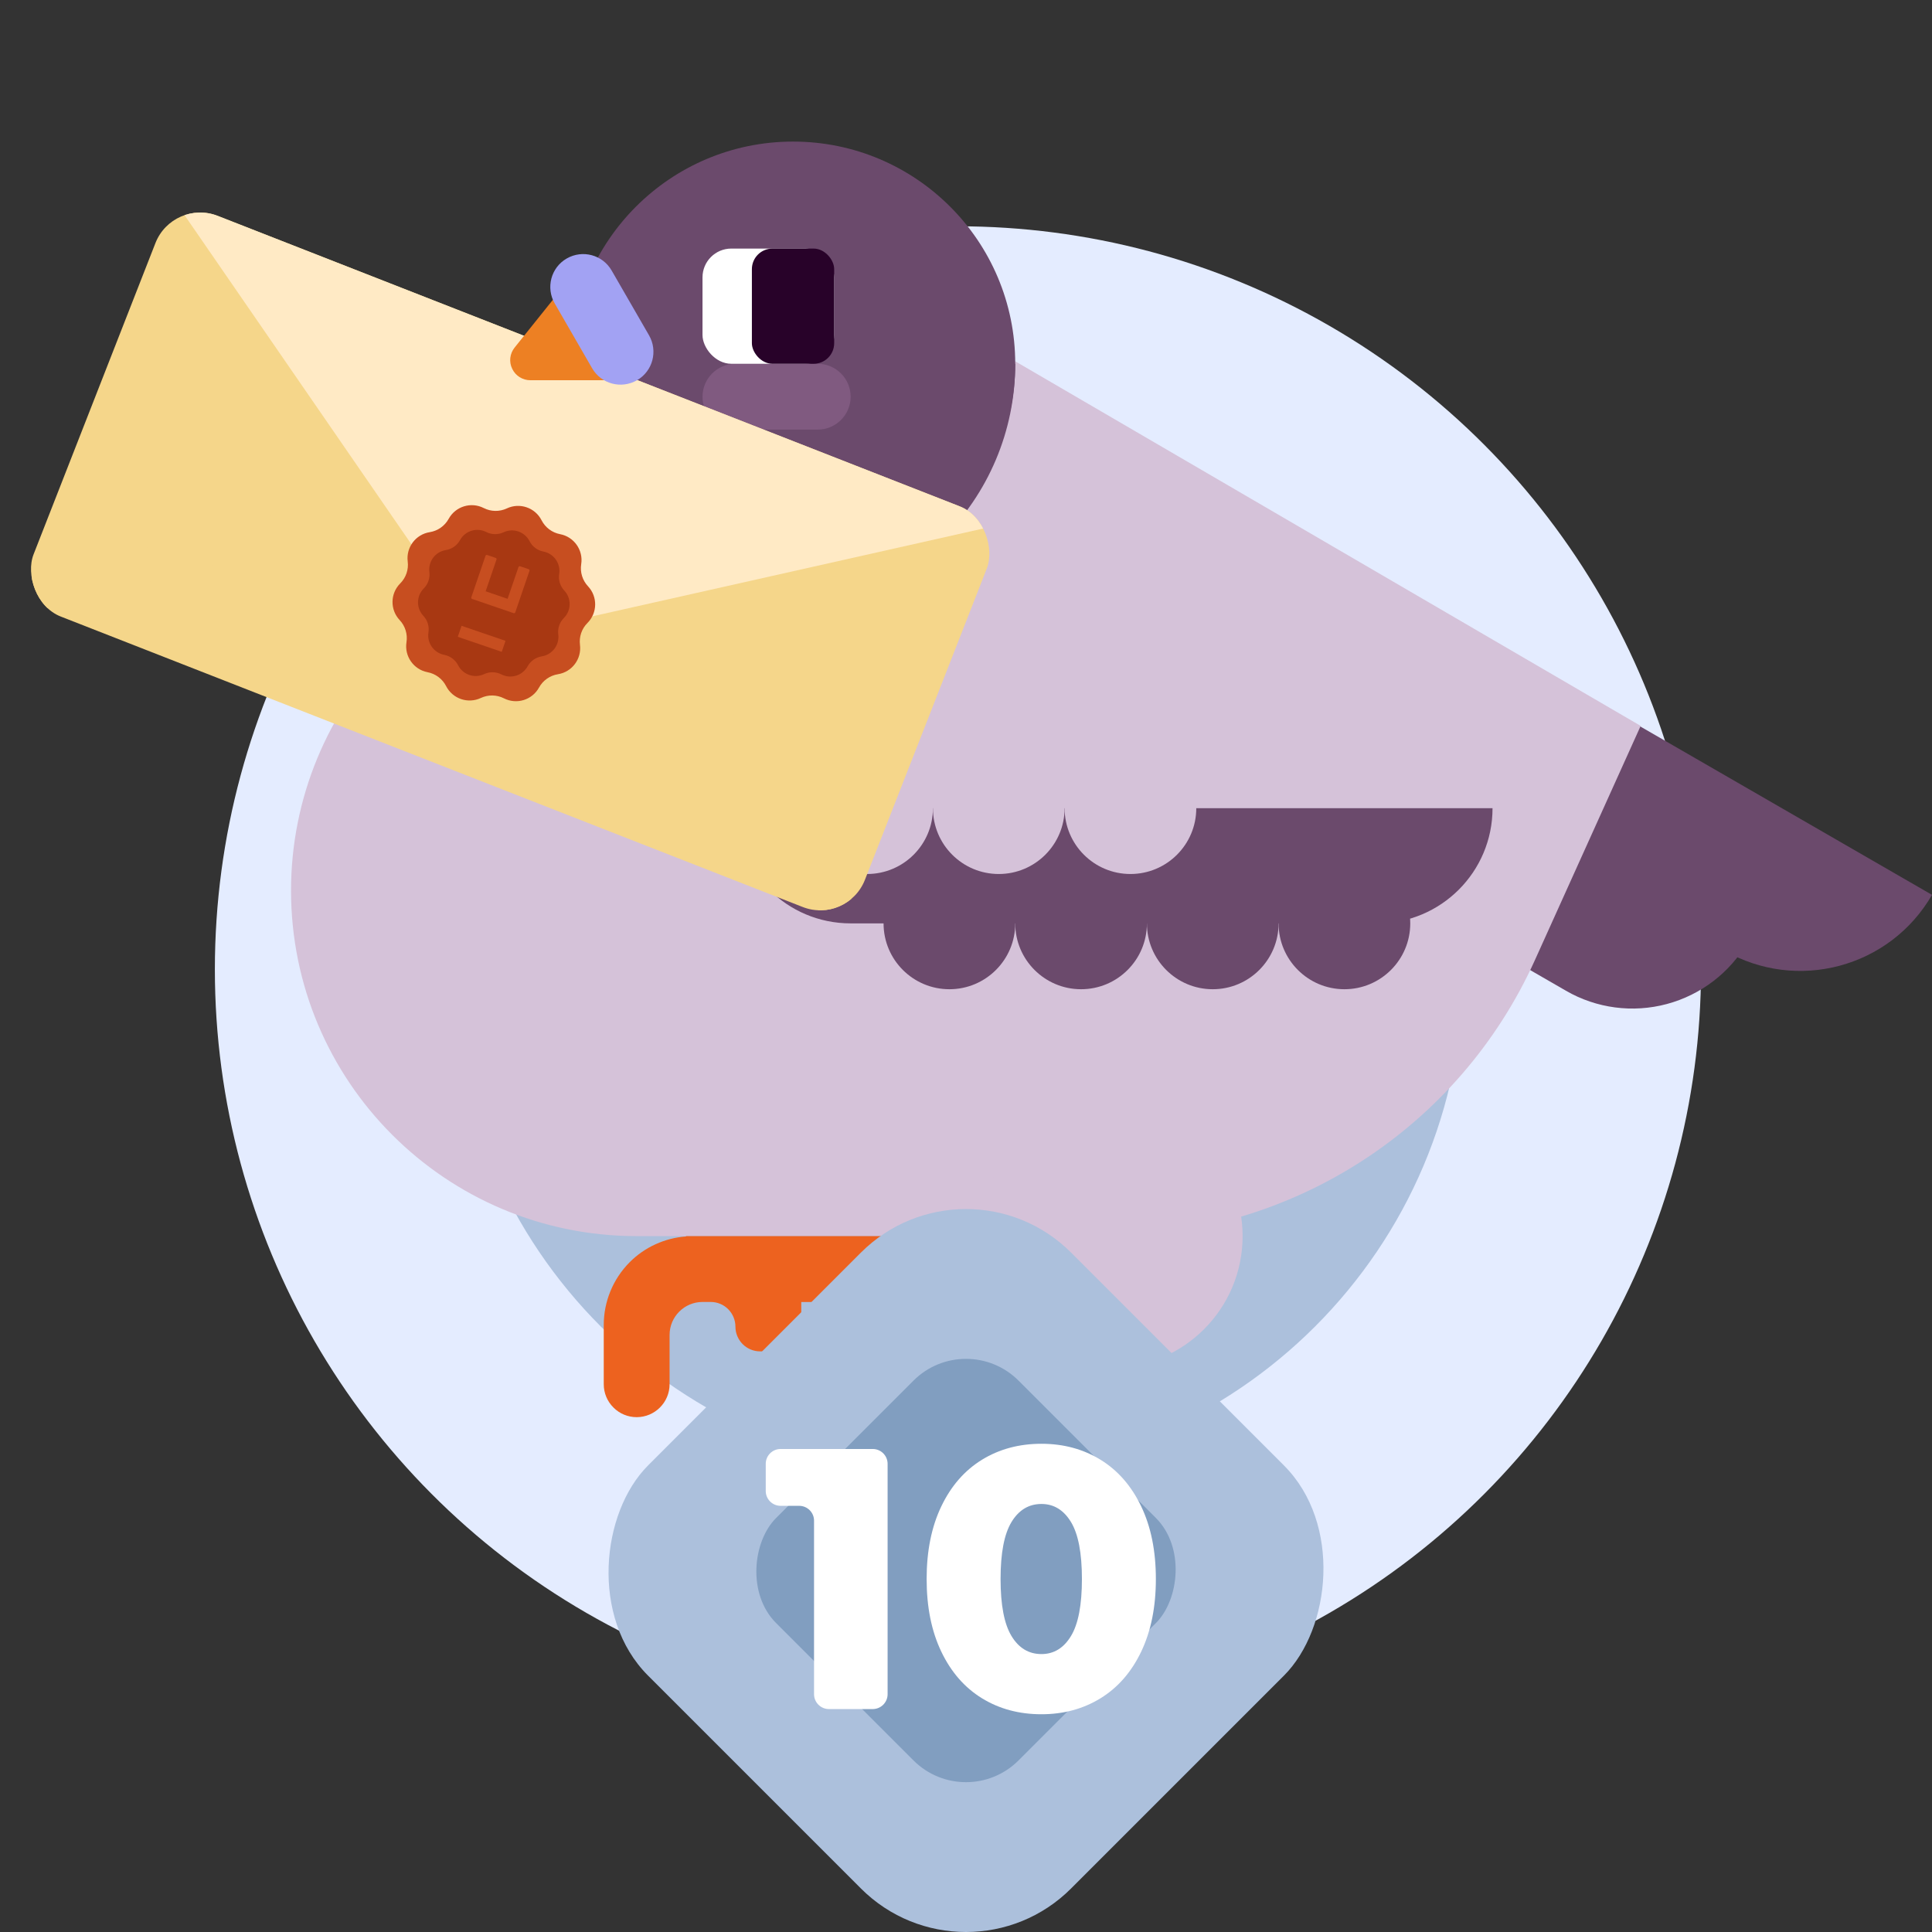<?xml version="1.0" encoding="UTF-8"?>
<svg xmlns="http://www.w3.org/2000/svg" width="130" height="130" xmlns:xlink="http://www.w3.org/1999/xlink" version="1.1" viewBox="0 0 130 130">
  <rect x="0" y="0" width="130" height="130" fill="#333333" stroke="none"/>
  <!-- Generator: Adobe Illustrator 29.4.0, SVG Export Plug-In . SVG Version: 2.1.0 Build 152)  -->
  <defs>
    <clipPath id="clippath">
      <rect x="4.292" y="23.3" width="60.074" height="28.955" rx="3.232" ry="3.232" transform="translate(16.134 -9.915) rotate(21.379)" style="fill: none;"/>
    </clipPath>
  </defs>
  <g style="isolation: isolate;">
    <g id="Layer_1">
      <g>
        <g>
          <g>
            <circle cx="64.458" cy="65.227" r="50" style="fill: #e4ecff;"/>
            <path d="M64.458,99.227c-18.748,0-34-15.252-34-34s15.252-34,34-34,34,15.252,34,34-15.252,34-34,34Z" style="fill: #acc0dc;"/>
          </g>
          <g>
            <path d="M130,60.213l-31.209-18.015-5.106,8.86s13.113,7.575,22.338,12.901c4.895,2.825,11.153,1.148,13.977-3.744v-.002Z" style="fill: #6b4a6c; fill-rule: evenodd;"/>
            <path d="M117.596,63.388l-23.28-13.438-4.474,7.752s8.749,5.053,15.527,8.962c2.049,1.187,4.496,1.509,6.789.894,2.293-.614,4.253-2.115,5.438-4.17h0Z" style="fill: #6b4a6c; fill-rule: evenodd;"/>
            <path d="M110.397,48.843l-45.407-26.47-13.788,14.288h-8.362c-6.169,0-12.083,2.45-16.446,6.812-4.364,4.361-6.811,10.277-6.811,16.445,0,12.845,10.41,23.257,23.257,23.257h31.663c12.415,0,23.678-7.272,28.784-18.586,3.655-8.084,7.11-15.746,7.11-15.746Z" style="fill: #d5c2d9; fill-rule: evenodd;"/>
            <circle cx="63.883" cy="62.133" r="4.43" style="fill: #6b4a6c;"/>
            <circle cx="72.743" cy="62.133" r="4.43" style="fill: #6b4a6c;"/>
            <circle cx="81.603" cy="62.133" r="4.43" style="fill: #6b4a6c;"/>
            <circle cx="90.463" cy="62.133" r="4.43" style="fill: #6b4a6c;"/>
            <path d="M100.43,54.38h-50.945v.002c0,4.28,3.466,7.75,7.752,7.75h35.44c4.286,0,7.752-3.47,7.752-7.75v-.002Z" style="fill: #6b4a6c; fill-rule: evenodd;"/>
            <circle cx="58.345" cy="54.38" r="4.43" style="fill: #d5c2d9;"/>
            <circle cx="67.205" cy="54.38" r="4.43" style="fill: #d5c2d9;"/>
            <circle cx="76.065" cy="54.38" r="4.43" style="fill: #d5c2d9;"/>
            <path d="M68.313,24.478h-23.257c-9.17,0-16.612,7.438-16.612,16.612h23.257c9.17,0,16.612-7.438,16.612-16.612Z" style="fill: #6b4a6c; fill-rule: evenodd;"/>
            <circle cx="53.362" cy="24.478" r="14.951" style="fill: #6b4a6c;"/>
            <path d="M57.238,26.693c0-1.223-.997-2.215-2.215-2.215h-5.537c-1.218,0-2.215.992-2.215,2.215s.997,2.215,2.215,2.215h5.537c1.218,0,2.215-.992,2.215-2.215Z" style="fill: #805a80; fill-rule: evenodd;"/>
            <g style="clip-path: url(#clippath);">
              <rect x="4.292" y="23.3" width="60.074" height="28.955" transform="translate(16.134 -9.915) rotate(21.379)" style="fill: #f5d68a;"/>
              <polyline points="57.022 62.208 37.033 30.871 1.082 40.308" style="fill: none; mix-blend-mode: multiply; stroke: #f5d68a; stroke-miterlimit: 10; stroke-width: 2.266px;"/>
              <path d="M11.637,13.346l17.326,25.134c1.962,2.846,5.456,4.214,8.828,3.456l29.786-6.691L11.637,13.346Z" style="fill: #ffeac5;"/>
            </g>
            <path d="M37.303,20.048l4.43,5.537h-6.047c-.521,0-.997-.298-1.218-.765-.233-.467-.166-1.022.155-1.428,1.24-1.547,2.68-3.345,2.68-3.345Z" style="fill: #ed8023; fill-rule: evenodd;"/>
            <path d="M41.157,18.204c-.609-1.059-1.96-1.422-3.023-.811-1.063.611-1.418,1.967-.808,3.026l2.514,4.356c.609,1.059,1.96,1.422,3.023.811,1.063-.611,1.418-1.967.808-3.026l-2.514-4.356Z" style="fill: #a2a2f3; fill-rule: evenodd;"/>
            <rect x="47.27" y="16.726" width="8.86" height="7.752" rx="1.938" ry="1.938" style="fill: #fff;"/>
            <rect x="50.593" y="16.726" width="5.537" height="7.752" rx="1.384" ry="1.384" style="fill: #280229;"/>
            <g>
              <path d="M36.441,35.008h0c.249.487.709.833,1.247.935h0c.94.18,1.568,1.073,1.42,2.018h0c-.085.541.084,1.09.459,1.49h0c.655.698.638,1.79-.038,2.467h0c-.387.387-.573.932-.504,1.475h0c.119.95-.536,1.823-1.481,1.974h0c-.54.086-1.011.417-1.275.897h0c-.462.839-1.505,1.16-2.358.726h0c-.488-.248-1.063-.257-1.558-.024h0c-.866.407-1.899.054-2.335-.799h0c-.249-.487-.709-.833-1.247-.935h0c-.94-.18-1.568-1.073-1.42-2.018h0c.085-.541-.084-1.09-.459-1.49h0c-.655-.698-.638-1.79.038-2.467h0c.387-.387.573-.932.504-1.475h0c-.119-.95.536-1.823,1.481-1.974h0c.54-.086,1.011-.417,1.275-.897h0c.462-.839,1.505-1.16,2.358-.726h0c.488.248,1.063.257,1.558.024h0c.866-.407,1.899-.054,2.335.799Z" style="fill: #c74e20; fill-rule: evenodd;"/>
              <path d="M35.632,36.413h0c.186.365.531.623.933.7h0c.703.135,1.173.803,1.062,1.51h0c-.064.405.063.816.343,1.115h0c.49.522.477,1.339-.028,1.846h0c-.289.29-.428.697-.377,1.103h0c.089.711-.401,1.364-1.108,1.477h0c-.404.065-.756.312-.954.671h0c-.345.627-1.126.868-1.765.544h0c-.365-.185-.795-.192-1.166-.018h0c-.648.305-1.421.04-1.747-.597h0c-.186-.365-.531-.623-.933-.7h0c-.703-.135-1.173-.803-1.062-1.51h0c.064-.405-.063-.816-.343-1.115h0c-.49-.522-.477-1.339.028-1.846h0c.289-.29.428-.697.377-1.103h0c-.089-.711.401-1.364,1.108-1.477h0c.404-.065.756-.312.954-.671h0c.345-.627,1.126-.868,1.765-.544h0c.365.185.795.192,1.166.018h0c.648-.305,1.421-.04,1.747.597Z" style="fill: #a83812; fill-rule: evenodd;"/>
              <g>
                <rect x="32.018" y="41.422" width=".782" height="3.126" transform="translate(-18.75 59.741) rotate(-71.12)" style="fill: #c74e20;"/>
                <path d="M35.572,38.3l-.575-.197c-.045-.016-.095.009-.11.054l-.731,2.136-1.479-.506.731-2.136c.016-.045-.009-.095-.054-.11l-.575-.197c-.045-.016-.095.009-.11.054l-.955,2.794c-.016.045.009.095.054.11l2.794.955c.045.016.095-.009.11-.054l.955-2.794c.016-.045-.009-.095-.054-.11Z" style="fill: #c74e20;"/>
              </g>
            </g>
            <path d="M67.205,83.175h-21.042v.022c-1.423.106-2.774.713-3.788,1.729-1.118,1.121-1.75,2.641-1.75,4.226v3.991c0,.587.233,1.151.653,1.566.41.416.975.649,1.562.649,1.218,0,2.215-.992,2.215-2.215v-3.322c0-1.223.997-2.215,2.215-2.215h.554c.443,0,.864.175,1.174.487.31.311.487.734.487,1.175s.177.863.487,1.175c.31.311.731.487,1.174.487h.554c1.218,0,2.215-.992,2.215-2.215v-1.107h13.29v-4.43Z" style="fill: #ed621f; fill-rule: evenodd;"/>
          </g>
        </g>
        <path d="M67.574,99.078l7.281-8.95-3.001-2.444-9.342,11.483c.645.037,1.293.06,1.947.06,1.051,0,2.089-.055,3.115-.149Z" style="fill: #ed8023;"/>
        <circle cx="74.752" cy="83.175" r="8.86" style="fill: #d5c2d9;"/>
      </g>
      <g>
        <rect x="44.873" y="85.55" width="40.255" height="40.255" rx="10" ry="10" transform="translate(93.763 -15.01) rotate(45)" style="fill: #acc0dc;"/>
        <rect x="53.465" y="94.142" width="23.07" height="23.07" rx="5" ry="5" transform="translate(93.763 -15.01) rotate(45)" style="fill: #819ec0;"/>
        <g>
          <path d="M59.725,98.499v15.5c0,.552-.448,1-1,1h-2.95c-.552,0-1-.448-1-1v-11.675c0-.552-.448-1-1-1h-1.25c-.552,0-1-.448-1-1v-1.825c0-.552.448-1,1-1h6.2c.552,0,1,.448,1,1Z" style="fill: #fff;"/>
          <path d="M66.076,114.274c-1.167-.717-2.08-1.763-2.738-3.138-.659-1.375-.987-3.004-.987-4.888s.329-3.513.987-4.888c.658-1.375,1.571-2.421,2.738-3.138,1.166-.716,2.5-1.074,4-1.074,1.483,0,2.808.358,3.975,1.074,1.167.717,2.079,1.763,2.738,3.138.658,1.375.987,3.005.987,4.888s-.329,3.513-.987,4.888c-.659,1.375-1.571,2.421-2.738,3.138s-2.492,1.074-3.975,1.074c-1.5,0-2.834-.357-4-1.074ZM72.063,110.087c.491-.809.737-2.088.737-3.838s-.246-3.029-.737-3.838c-.492-.808-1.154-1.212-1.987-1.212-.85,0-1.521.404-2.013,1.212-.492.809-.737,2.088-.737,3.838s.246,3.029.737,3.838c.491.809,1.163,1.212,2.013,1.212.833,0,1.496-.403,1.987-1.212Z" style="fill: #fff;"/>
        </g>
      </g>
    </g>
  </g>
</svg>